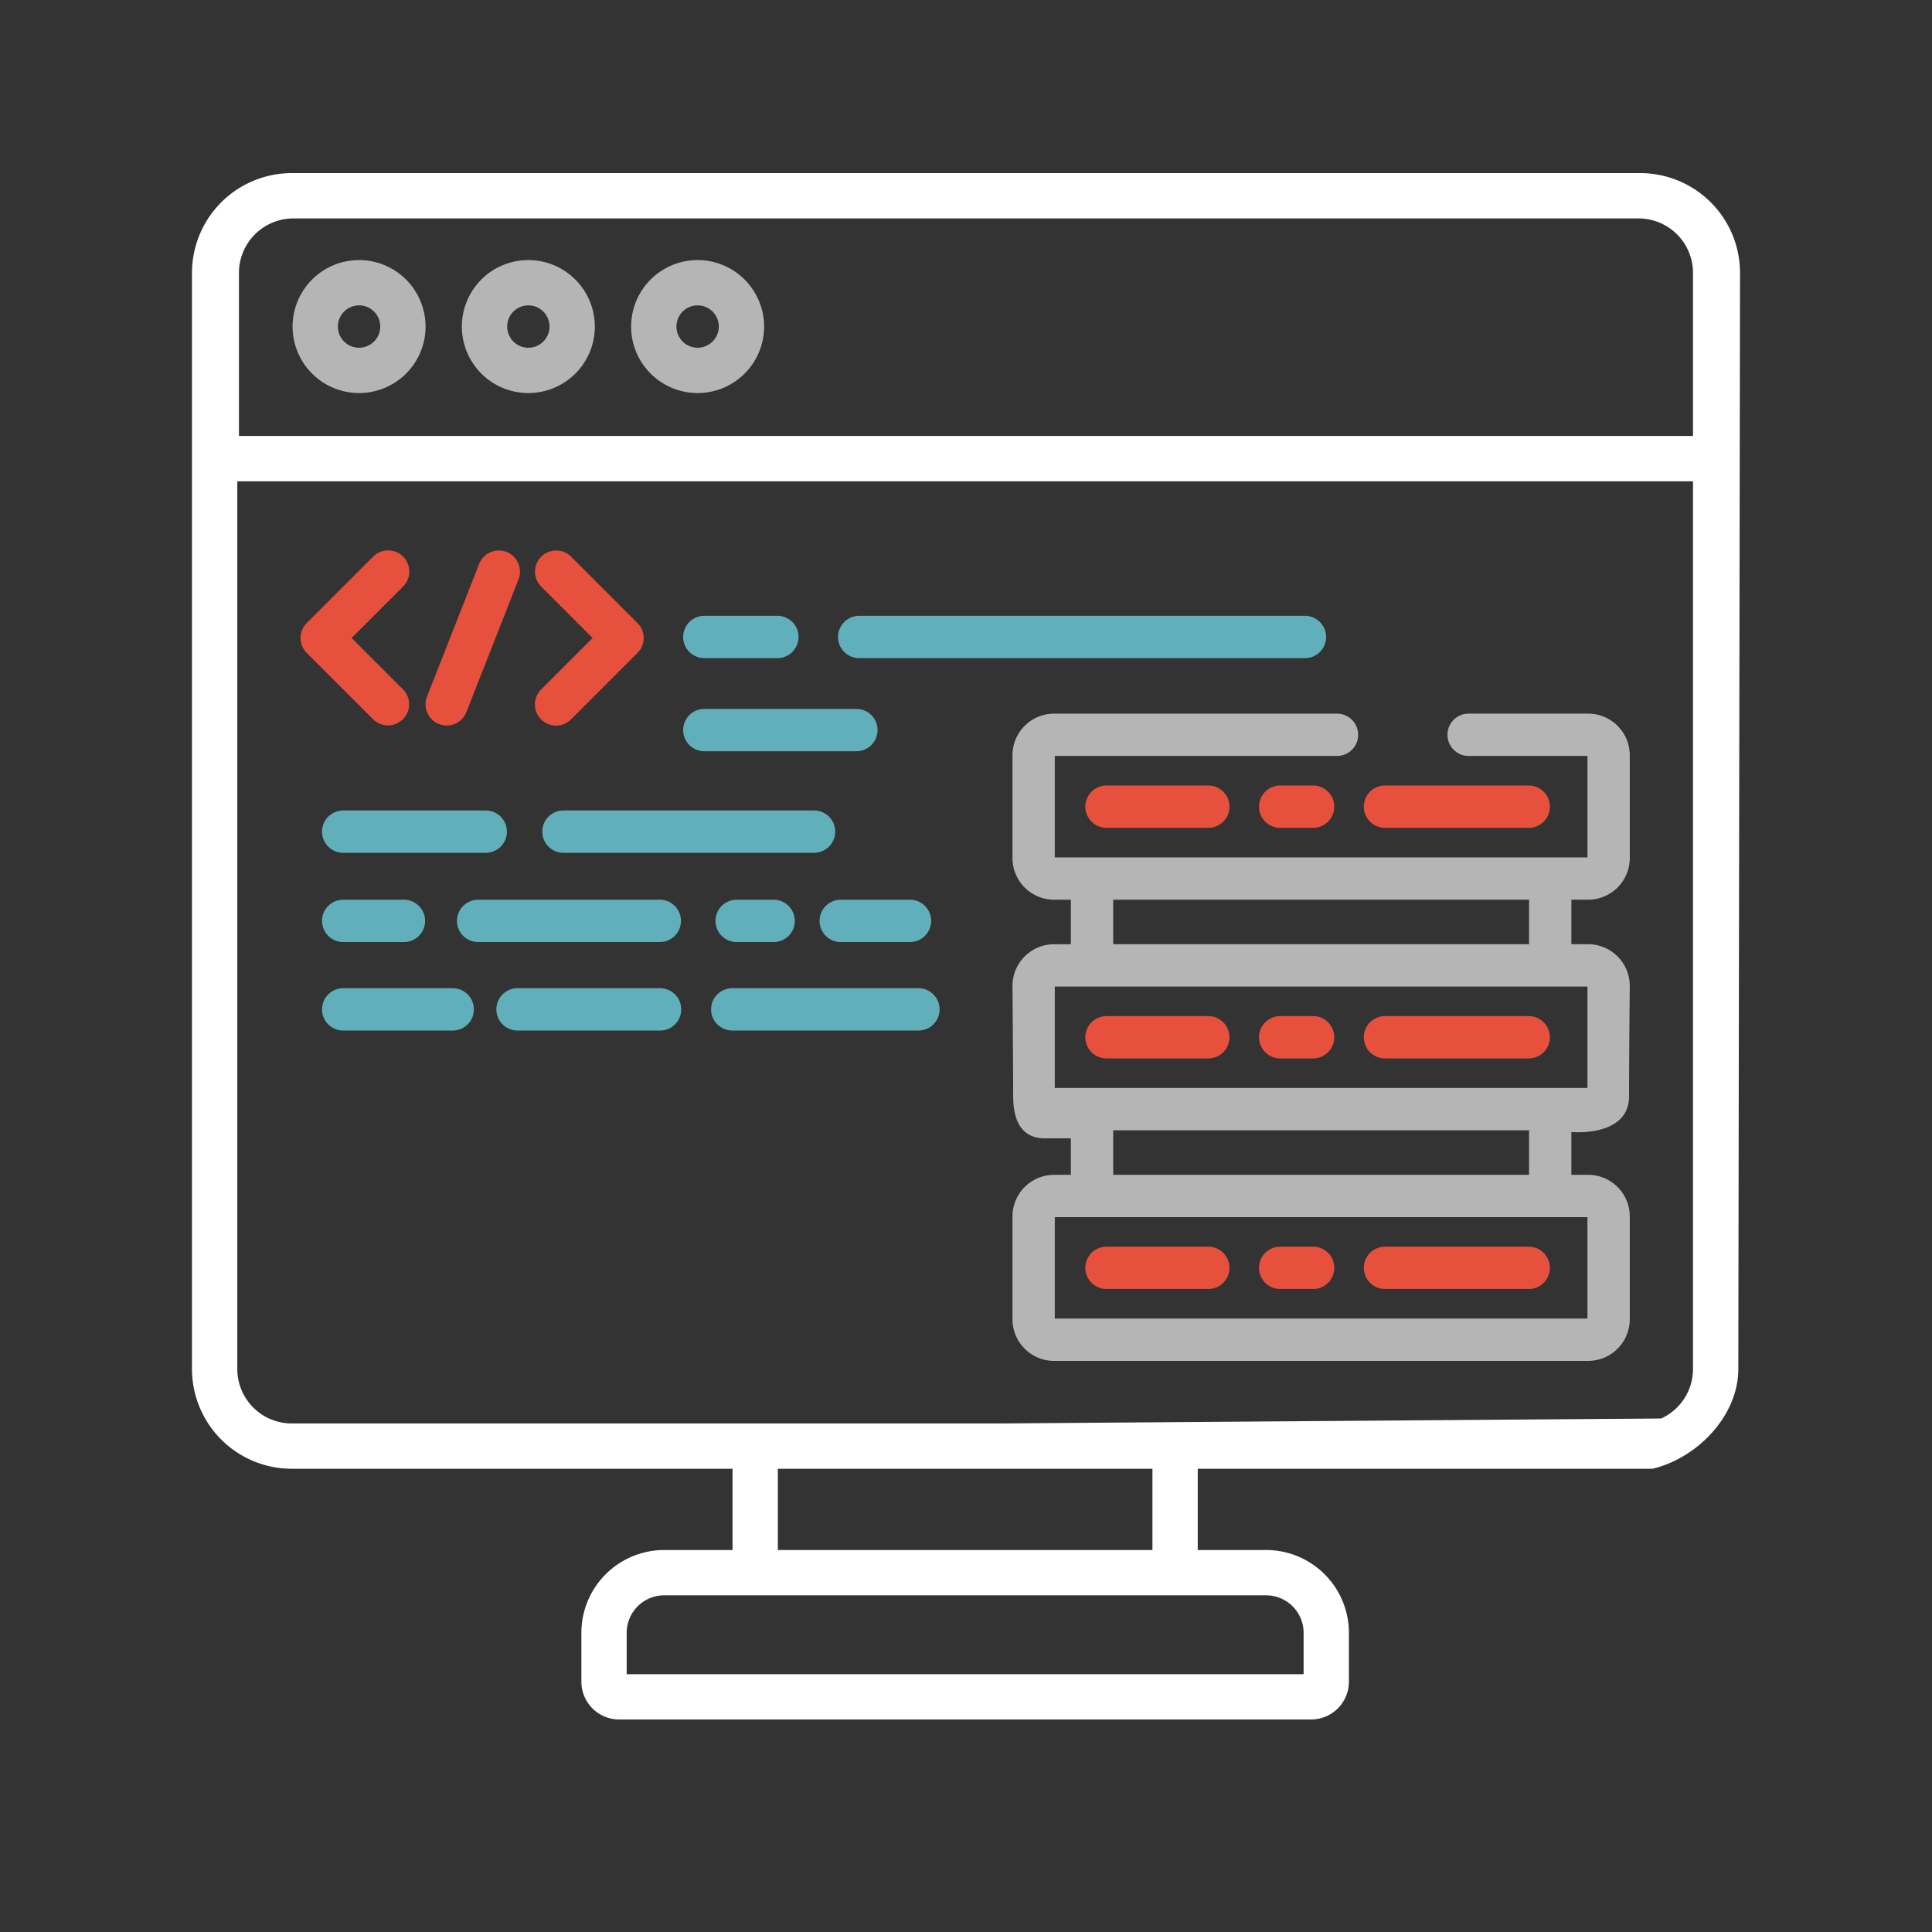 <svg xmlns="http://www.w3.org/2000/svg" viewBox="0 0 300 300" id="el_bfwGWyNU0"><rect x="0" y="0" width="300" height="300" fill="#333333" stroke="none"/><style>@-webkit-keyframes kf_el_ysRWax7fEjj_an_f-60zr81U{89.17%{opacity: 0;}90%{opacity: 1;}0%{opacity: 0;}100%{opacity: 1;}}@keyframes kf_el_ysRWax7fEjj_an_f-60zr81U{89.17%{opacity: 0;}90%{opacity: 1;}0%{opacity: 0;}100%{opacity: 1;}}@-webkit-keyframes kf_el_5Knlzl4LZa9_an_4sV_NuIsu{88.33%{opacity: 0;}89.17%{opacity: 1;}0%{opacity: 0;}100%{opacity: 1;}}@keyframes kf_el_5Knlzl4LZa9_an_4sV_NuIsu{88.33%{opacity: 0;}89.17%{opacity: 1;}0%{opacity: 0;}100%{opacity: 1;}}@-webkit-keyframes kf_el_eGTG1sdWSJp_an_8KNMVSFNp{0%{opacity: 0;}86.67%{opacity: 0;}87.50%{opacity: 0;}88.33%{opacity: 1;}100%{opacity: 1;}}@keyframes kf_el_eGTG1sdWSJp_an_8KNMVSFNp{0%{opacity: 0;}86.67%{opacity: 0;}87.50%{opacity: 0;}88.33%{opacity: 1;}100%{opacity: 1;}}@-webkit-keyframes kf_el_MlEbxqidn1Q_an_rySHHYC5C{83.33%{opacity: 1;}83.89%{opacity: 0;}84.44%{opacity: 1;}0%{opacity: 1;}100%{opacity: 1;}}@keyframes kf_el_MlEbxqidn1Q_an_rySHHYC5C{83.33%{opacity: 1;}83.89%{opacity: 0;}84.44%{opacity: 1;}0%{opacity: 1;}100%{opacity: 1;}}@-webkit-keyframes kf_el_FtWfnQZ5HoG_an_iIAdQYWVk{95%{opacity: 0;}95.83%{opacity: 1;}0%{opacity: 0;}100%{opacity: 1;}}@keyframes kf_el_FtWfnQZ5HoG_an_iIAdQYWVk{95%{opacity: 0;}95.83%{opacity: 1;}0%{opacity: 0;}100%{opacity: 1;}}@-webkit-keyframes kf_el_nMaeeGv47MA_an_vnUJyLJzW{95%{opacity: 0;}95.83%{opacity: 1;}0%{opacity: 0;}100%{opacity: 1;}}@keyframes kf_el_nMaeeGv47MA_an_vnUJyLJzW{95%{opacity: 0;}95.83%{opacity: 1;}0%{opacity: 0;}100%{opacity: 1;}}@-webkit-keyframes kf_el_so5d4tp9VY_an_faqtyP4yt{95%{opacity: 0;}95.83%{opacity: 1;}0%{opacity: 0;}100%{opacity: 1;}}@keyframes kf_el_so5d4tp9VY_an_faqtyP4yt{95%{opacity: 0;}95.83%{opacity: 1;}0%{opacity: 0;}100%{opacity: 1;}}@-webkit-keyframes kf_el_TsbovU8_L9_an_SiACxZfVz{93.33%{opacity: 0;}94.17%{opacity: 1;}0%{opacity: 0;}100%{opacity: 1;}}@keyframes kf_el_TsbovU8_L9_an_SiACxZfVz{93.33%{opacity: 0;}94.17%{opacity: 1;}0%{opacity: 0;}100%{opacity: 1;}}@-webkit-keyframes kf_el_Q7dTrFkWIp_an_6cnVFDReA{92.50%{opacity: 0;}93.33%{opacity: 1;}100%{opacity: 1;}}@keyframes kf_el_Q7dTrFkWIp_an_6cnVFDReA{92.50%{opacity: 0;}93.33%{opacity: 1;}100%{opacity: 1;}}@-webkit-keyframes kf_el_q6RHonpJHF_an_zbGAioMru{91.67%{opacity: 0;}92.50%{opacity: 1;}100%{opacity: 1;}0%{opacity: 0;}}@keyframes kf_el_q6RHonpJHF_an_zbGAioMru{91.67%{opacity: 0;}92.50%{opacity: 1;}100%{opacity: 1;}0%{opacity: 0;}}@-webkit-keyframes kf_el_LT3-k2yDqy_an_BXZWADDvU{95%{opacity: 0;}95.83%{opacity: 1;}0%{opacity: 0;}100%{opacity: 1;}}@keyframes kf_el_LT3-k2yDqy_an_BXZWADDvU{95%{opacity: 0;}95.83%{opacity: 1;}0%{opacity: 0;}100%{opacity: 1;}}@-webkit-keyframes kf_el_u2rwg3_EaC_an_B2QegmB82{95%{opacity: 0;}95.83%{opacity: 1;}0%{opacity: 0;}100%{opacity: 1;}}@keyframes kf_el_u2rwg3_EaC_an_B2QegmB82{95%{opacity: 0;}95.83%{opacity: 1;}0%{opacity: 0;}100%{opacity: 1;}}@-webkit-keyframes kf_el_xtyMrD6ZeL_an_si3IAs6hp{95%{opacity: 0;}95.83%{opacity: 1;}0%{opacity: 0;}100%{opacity: 1;}}@keyframes kf_el_xtyMrD6ZeL_an_si3IAs6hp{95%{opacity: 0;}95.83%{opacity: 1;}0%{opacity: 0;}100%{opacity: 1;}}@-webkit-keyframes kf_el_q_RBCbBKHw_an_zy3A3NpFR{95%{opacity: 0;}95.83%{opacity: 1;}0%{opacity: 0;}100%{opacity: 1;}}@keyframes kf_el_q_RBCbBKHw_an_zy3A3NpFR{95%{opacity: 0;}95.83%{opacity: 1;}0%{opacity: 0;}100%{opacity: 1;}}@-webkit-keyframes kf_el_oBda1S87bg_an_RvLC7ebHZ{94.17%{opacity: 0;}95%{opacity: 1;}0%{opacity: 0;}100%{opacity: 1;}}@keyframes kf_el_oBda1S87bg_an_RvLC7ebHZ{94.17%{opacity: 0;}95%{opacity: 1;}0%{opacity: 0;}100%{opacity: 1;}}@-webkit-keyframes kf_el_TNwxK_A6Yb_an_Izwf1HC9Q{94.17%{opacity: 0;}95%{opacity: 1;}0%{opacity: 0;}100%{opacity: 1;}}@keyframes kf_el_TNwxK_A6Yb_an_Izwf1HC9Q{94.17%{opacity: 0;}95%{opacity: 1;}0%{opacity: 0;}100%{opacity: 1;}}#el_bfwGWyNU0 *{-webkit-animation-duration: 12s;animation-duration: 12s;-webkit-animation-iteration-count: 1;animation-iteration-count: 1;-webkit-animation-timing-function: cubic-bezier(0, 0, 1, 1);animation-timing-function: cubic-bezier(0, 0, 1, 1);}#el_ayD6YiToqU{fill: #4f4f4f;}#el_L_0XAJpmUn{fill: #fff;}#el_TNwxK_A6Yb{fill: #61afbb;-webkit-animation-fill-mode: forwards;animation-fill-mode: forwards;-webkit-animation-name: kf_el_TNwxK_A6Yb_an_Izwf1HC9Q;animation-name: kf_el_TNwxK_A6Yb_an_Izwf1HC9Q;-webkit-animation-timing-function: cubic-bezier(0, 0, 1, 1);animation-timing-function: cubic-bezier(0, 0, 1, 1);}#el_oBda1S87bg{fill: #61afbb;-webkit-animation-fill-mode: forwards;animation-fill-mode: forwards;-webkit-animation-name: kf_el_oBda1S87bg_an_RvLC7ebHZ;animation-name: kf_el_oBda1S87bg_an_RvLC7ebHZ;-webkit-animation-timing-function: cubic-bezier(0, 0, 1, 1);animation-timing-function: cubic-bezier(0, 0, 1, 1);}#el_q_RBCbBKHw{fill: #61afbb;-webkit-animation-fill-mode: forwards;animation-fill-mode: forwards;-webkit-animation-name: kf_el_q_RBCbBKHw_an_zy3A3NpFR;animation-name: kf_el_q_RBCbBKHw_an_zy3A3NpFR;-webkit-animation-timing-function: cubic-bezier(0, 0, 1, 1);animation-timing-function: cubic-bezier(0, 0, 1, 1);}#el_xtyMrD6ZeL{fill: #61afbb;-webkit-animation-fill-mode: forwards;animation-fill-mode: forwards;-webkit-animation-name: kf_el_xtyMrD6ZeL_an_si3IAs6hp;animation-name: kf_el_xtyMrD6ZeL_an_si3IAs6hp;-webkit-animation-timing-function: cubic-bezier(0, 0, 1, 1);animation-timing-function: cubic-bezier(0, 0, 1, 1);}#el_u2rwg3_EaC{fill: #61afbb;-webkit-animation-fill-mode: forwards;animation-fill-mode: forwards;-webkit-animation-name: kf_el_u2rwg3_EaC_an_B2QegmB82;animation-name: kf_el_u2rwg3_EaC_an_B2QegmB82;-webkit-animation-timing-function: cubic-bezier(0, 0, 1, 1);animation-timing-function: cubic-bezier(0, 0, 1, 1);}#el_LT3-k2yDqy{fill: #61afbb;-webkit-animation-fill-mode: forwards;animation-fill-mode: forwards;-webkit-animation-name: kf_el_LT3-k2yDqy_an_BXZWADDvU;animation-name: kf_el_LT3-k2yDqy_an_BXZWADDvU;-webkit-animation-timing-function: cubic-bezier(0, 0, 1, 1);animation-timing-function: cubic-bezier(0, 0, 1, 1);}#el_q6RHonpJHF{fill: #61afbb;-webkit-animation-fill-mode: forwards;animation-fill-mode: forwards;-webkit-animation-name: kf_el_q6RHonpJHF_an_zbGAioMru;animation-name: kf_el_q6RHonpJHF_an_zbGAioMru;-webkit-animation-timing-function: cubic-bezier(0, 0, 1, 1);animation-timing-function: cubic-bezier(0, 0, 1, 1);}#el_Q7dTrFkWIp{fill: #61afbb;-webkit-animation-fill-mode: forwards;animation-fill-mode: forwards;-webkit-animation-name: kf_el_Q7dTrFkWIp_an_6cnVFDReA;animation-name: kf_el_Q7dTrFkWIp_an_6cnVFDReA;-webkit-animation-timing-function: cubic-bezier(0, 0, 1, 1);animation-timing-function: cubic-bezier(0, 0, 1, 1);}#el_TsbovU8_L9{fill: #61afbb;-webkit-animation-fill-mode: forwards;animation-fill-mode: forwards;-webkit-animation-name: kf_el_TsbovU8_L9_an_SiACxZfVz;animation-name: kf_el_TsbovU8_L9_an_SiACxZfVz;-webkit-animation-timing-function: cubic-bezier(0, 0, 1, 1);animation-timing-function: cubic-bezier(0, 0, 1, 1);}#el_so5d4tp9VY{fill: #61afbb;-webkit-animation-fill-mode: forwards;animation-fill-mode: forwards;-webkit-animation-name: kf_el_so5d4tp9VY_an_faqtyP4yt;animation-name: kf_el_so5d4tp9VY_an_faqtyP4yt;-webkit-animation-timing-function: cubic-bezier(0, 0, 1, 1);animation-timing-function: cubic-bezier(0, 0, 1, 1);}#el_nMaeeGv47MA{fill: #61afbb;-webkit-animation-fill-mode: forwards;animation-fill-mode: forwards;-webkit-animation-name: kf_el_nMaeeGv47MA_an_vnUJyLJzW;animation-name: kf_el_nMaeeGv47MA_an_vnUJyLJzW;-webkit-animation-timing-function: cubic-bezier(0, 0, 1, 1);animation-timing-function: cubic-bezier(0, 0, 1, 1);}#el_FtWfnQZ5HoG{fill: #61afbb;-webkit-animation-fill-mode: forwards;animation-fill-mode: forwards;-webkit-animation-name: kf_el_FtWfnQZ5HoG_an_iIAdQYWVk;animation-name: kf_el_FtWfnQZ5HoG_an_iIAdQYWVk;-webkit-animation-timing-function: cubic-bezier(0, 0, 1, 1);animation-timing-function: cubic-bezier(0, 0, 1, 1);}#el_DEIhXAQBtDb{fill: #e7503d;}#el_HrtvkfeH64U{fill: #e7503d;}#el_lfsYwcbILkS{fill: #e7503d;}#el_a7KDpGmPGz6{fill: #e7503d;}#el_1kVdtpB1gGh{fill: #e7503d;}#el_inLUr084qPS{fill: #e7503d;}#el_HUlHn07pcgO{fill: #e7503d;}#el_0t-epX06zMu{fill: #e7503d;}#el_qDkaaGLAVG4{fill: #e7503d;}#el_ri3_iWo03sI{fill: #e7503d;}#el_8_E3XlKv3Ic{fill: #e7503d;}#el_91AG17nXh2-{fill: #e7503d;}#el_hYkpxSJXO2Y{fill: #b5b5b5;}#el_wAc_f2W0N9X{fill: #b5b5b5;}#el_pmNgBuNfqzq{fill: #b5b5b5;}#el_xsflryNSDyx{fill: #b5b5b5;}#el_MlEbxqidn1Q{-webkit-animation-fill-mode: forwards;animation-fill-mode: forwards;-webkit-animation-name: kf_el_MlEbxqidn1Q_an_rySHHYC5C;animation-name: kf_el_MlEbxqidn1Q_an_rySHHYC5C;-webkit-animation-timing-function: cubic-bezier(0, 0, 1, 1);animation-timing-function: cubic-bezier(0, 0, 1, 1);}#el_eGTG1sdWSJp{-webkit-animation-fill-mode: forwards;animation-fill-mode: forwards;-webkit-animation-name: kf_el_eGTG1sdWSJp_an_8KNMVSFNp;animation-name: kf_el_eGTG1sdWSJp_an_8KNMVSFNp;-webkit-animation-timing-function: cubic-bezier(0, 0, 1, 1);animation-timing-function: cubic-bezier(0, 0, 1, 1);}#el_5Knlzl4LZa9{-webkit-animation-fill-mode: forwards;animation-fill-mode: forwards;-webkit-animation-name: kf_el_5Knlzl4LZa9_an_4sV_NuIsu;animation-name: kf_el_5Knlzl4LZa9_an_4sV_NuIsu;-webkit-animation-timing-function: cubic-bezier(0, 0, 1, 1);animation-timing-function: cubic-bezier(0, 0, 1, 1);}#el_ysRWax7fEjj{-webkit-animation-fill-mode: forwards;animation-fill-mode: forwards;-webkit-animation-name: kf_el_ysRWax7fEjj_an_f-60zr81U;animation-name: kf_el_ysRWax7fEjj_an_f-60zr81U;-webkit-animation-timing-function: cubic-bezier(0, 0, 1, 1);animation-timing-function: cubic-bezier(0, 0, 1, 1);}#el_MJfhcmULwU{visibility: hidden;}</style><title>Technical_Development</title><g id="el_20SVeEYmhZ"><path id="el_L_0XAJpmUn" data-name="Machine" d="M36.848,192.206V74.736h226.04V212.587a8.449,8.449,0,0,1-4.946,7.677l-102.633.77H45.295a8.456,8.456,0,0,1-8.447-8.447V192.206Zm219.728,35.863c6.857-1.592,13.348-8.15,13.348-15.482l.266-170.224a15.497,15.497,0,0,0-15.48-15.482H45.295a15.502,15.502,0,0,0-15.484,15.484V212.587a15.501,15.501,0,0,0,15.484,15.482h68.454v12.618H103.127a12.865,12.865,0,0,0-12.85,12.851v7.6A5.869,5.869,0,0,0,96.14,267H203.595a5.869,5.869,0,0,0,5.863-5.863v-7.6a12.865,12.865,0,0,0-12.851-12.851H185.985V228.069m-7.035,0v12.618H120.784V228.069m75.825,19.654a5.82,5.82,0,0,1,5.814,5.814v6.428H97.311v-6.428a5.822,5.822,0,0,1,5.815-5.814ZM262.888,67.699H37.106V42.363a8.456,8.456,0,0,1,8.447-8.445H254.441a8.456,8.456,0,0,1,8.447,8.447Z"/></g><g id="el_XRThtQc-wc" data-name="Blue Data"><path id="el_TNwxK_A6Yb" data-name="Blue Data 01" d="M53.292,132.423H75.427a3.286,3.286,0,0,0,0-6.572H53.292a3.286,3.286,0,0,0,0,6.572Z"/><path id="el_oBda1S87bg" data-name="Blue Data 02" d="M126.407,125.851H87.492a3.286,3.286,0,0,0,0,6.572h38.915a3.286,3.286,0,1,0,0-6.572Z"/><path id="el_q_RBCbBKHw" data-name="Blue Data 03" d="M53.292,146.282h9.429a3.286,3.286,0,0,0,0-6.572H53.292a3.286,3.286,0,0,0,0,6.572Z"/><path id="el_xtyMrD6ZeL" data-name="Blue Data 04" d="M114.387,139.71a3.286,3.286,0,0,0,0,6.572h5.741a3.286,3.286,0,1,0,0-6.572Z"/><path id="el_u2rwg3_EaC" data-name="Blue Data 05" d="M105.739,142.995a3.286,3.286,0,0,0-3.285-3.285H74.25a3.286,3.286,0,0,0,0,6.572h28.203A3.286,3.286,0,0,0,105.739,142.995Z"/><path id="el_LT3-k2yDqy" data-name="Blue Data 06" d="M127.262,142.995a3.286,3.286,0,0,0,3.285,3.287H141.302a3.286,3.286,0,1,0,0-6.572H130.547A3.286,3.286,0,0,0,127.262,142.995Z"/><path id="el_q6RHonpJHF" data-name="Blue Data 07" d="M109.368,102.195h11.344a3.286,3.286,0,1,0,0-6.572H109.368a3.286,3.286,0,1,0,0,6.572Z"/><path id="el_Q7dTrFkWIp" data-name="Blue Data 08" d="M133.418,102.195h69.217a3.286,3.286,0,0,0,0-6.572H133.418a3.286,3.286,0,1,0,0,6.572Z"/><path id="el_TsbovU8_L9" data-name="Blue Data 09" d="M109.368,116.652h23.611a3.286,3.286,0,0,0,0-6.572H109.368a3.286,3.286,0,1,0,0,6.572Z"/><path id="el_so5d4tp9VY" data-name="Blue Data 10" d="M102.494,153.452H80.361a3.285,3.285,0,1,0,0,6.57h22.133a3.285,3.285,0,0,0,0-6.57Z"/><path id="el_nMaeeGv47MA" data-name="Blue Data 11" d="M70.297,153.452H53.292a3.285,3.285,0,1,0,0,6.57h17.005a3.285,3.285,0,0,0,0-6.57Z"/><path id="el_FtWfnQZ5HoG" data-name="Blue Data 12" d="M142.617,153.452H113.703a3.285,3.285,0,1,0,0,6.57h28.914a3.285,3.285,0,0,0,0-6.57Z"/></g><g id="el_1-Ku3TTikwr" data-name="Red Data"><g id="el_MlEbxqidn1Q" data-name="Data Code"><path d="M57.932,111.692a3.286,3.286,0,0,0,4.647-4.647L54.601,99.067,62.579,91.09a3.286,3.286,0,1,0-4.647-4.647L47.632,96.744a3.285,3.285,0,0,0,0,4.647Z" id="el_DEIhXAQBtDb"/><path d="M92.015,99.067l-7.978,7.978a3.286,3.286,0,1,0,4.647,4.647l10.303-10.303a3.284,3.284,0,0,0,0-4.645L88.684,86.442a3.285,3.285,0,0,0-4.645,4.647Z" id="el_HrtvkfeH64U"/><path d="M68.164,112.427a3.285,3.285,0,0,0,4.26-1.857L80.517,89.966a3.285,3.285,0,1,0-6.115-2.403L66.307,108.167A3.286,3.286,0,0,0,68.164,112.427Z" id="el_lfsYwcbILkS"/></g><g id="el_eGTG1sdWSJp" data-name="Data Set 3\"><path d="M187.625,121.972H171.814a3.286,3.286,0,0,0,0,6.572h15.811a3.286,3.286,0,0,0,0-6.572Z" id="el_a7KDpGmPGz6"/><path d="M215.061,128.544h22.32a3.286,3.286,0,1,0,0-6.572h-22.32a3.286,3.286,0,0,0,0,6.572Z" id="el_1kVdtpB1gGh"/><path d="M203.9,121.972h-5.114a3.286,3.286,0,1,0,0,6.572H203.9a3.286,3.286,0,0,0,0-6.572Z" id="el_inLUr084qPS"/></g><g id="el_5Knlzl4LZa9" data-name="Data Set 2"><path d="M171.814,164.35h15.811a3.285,3.285,0,1,0,0-6.57H171.814a3.285,3.285,0,0,0,0,6.57Z" id="el_HUlHn07pcgO"/><path d="M215.061,164.35h22.32a3.285,3.285,0,1,0,0-6.57h-22.32a3.285,3.285,0,0,0,0,6.57Z" id="el_0t-epX06zMu"/><path d="M198.786,164.35H203.9a3.285,3.285,0,1,0,0-6.57h-5.114a3.285,3.285,0,0,0,0,6.57Z" id="el_qDkaaGLAVG4"/></g><g id="el_ysRWax7fEjj" data-name="Data Set 1"><path d="M187.625,193.586H171.814a3.285,3.285,0,1,0,0,6.57h15.811a3.285,3.285,0,1,0,0-6.57Z" id="el_ri3_iWo03sI"/><path d="M237.381,193.586h-22.32a3.285,3.285,0,0,0,0,6.57h22.32a3.285,3.285,0,1,0,0-6.57Z" id="el_8_E3XlKv3Ic"/><path d="M203.9,193.586h-5.114a3.285,3.285,0,1,0,0,6.57H203.9a3.285,3.285,0,0,0,0-6.57Z" id="el_91AG17nXh2-"/></g></g><g id="el_KVYgouddAnR" data-name="Machine Parts"><path id="el_hYkpxSJXO2Y" data-name="Machine Dot 3" d="M55.756,40.384A10.324,10.324,0,1,0,66.081,50.707,10.335,10.335,0,0,0,55.756,40.384Zm0,13.612a3.288,3.288,0,1,1,3.288-3.288A3.292,3.292,0,0,1,55.756,53.996Z"/><path id="el_wAc_f2W0N9X" data-name="Machine Dot 2" d="M82.042,40.384A10.324,10.324,0,1,0,92.365,50.707,10.336,10.336,0,0,0,82.042,40.384Zm0,13.612A3.288,3.288,0,1,1,85.33,50.707,3.291,3.291,0,0,1,82.042,53.996Z"/><path id="el_pmNgBuNfqzq" data-name="Machine Dot 1" d="M108.326,40.384a10.324,10.324,0,1,0,10.325,10.323A10.335,10.335,0,0,0,108.326,40.384Zm0,13.612a3.288,3.288,0,1,1,3.288-3.288A3.292,3.292,0,0,1,108.326,53.996Z"/><path id="el_xsflryNSDyx" data-name="Red Data Container" d="M163.788,168.94V153.19h82.711V168.94Zm9.066-22.322v-6.913h64.577v6.913Zm64.577,28.892v6.915H172.854V175.51Zm9.068,29.235H163.788V188.997h82.711Zm6.572-8.348v-7.511a6.469,6.469,0,0,0-6.463-6.461h-2.605v-6.648s8.96.879,8.96-5.585.108-17.111.108-17.111a6.47,6.47,0,0,0-6.463-6.463h-2.605v-6.913h2.605a6.471,6.471,0,0,0,6.463-6.463V117.274a6.471,6.471,0,0,0-6.463-6.463H228.05a3.286,3.286,0,0,0,0,6.572h18.449v15.749H163.788V117.384h43.818a3.286,3.286,0,0,0,0-6.572H163.679a6.47,6.47,0,0,0-6.463,6.463v15.969a6.47,6.47,0,0,0,6.463,6.463h2.605v6.913h-2.605a6.47,6.47,0,0,0-6.463,6.463s.108,11.793.108,17.111,2.488,6.57,4.928,6.57h4.032v5.663h-2.605a6.469,6.469,0,0,0-6.463,6.463v15.969a6.468,6.468,0,0,0,6.463,6.461h82.93a6.468,6.468,0,0,0,6.461-6.463v-1.547Z"/></g></svg>